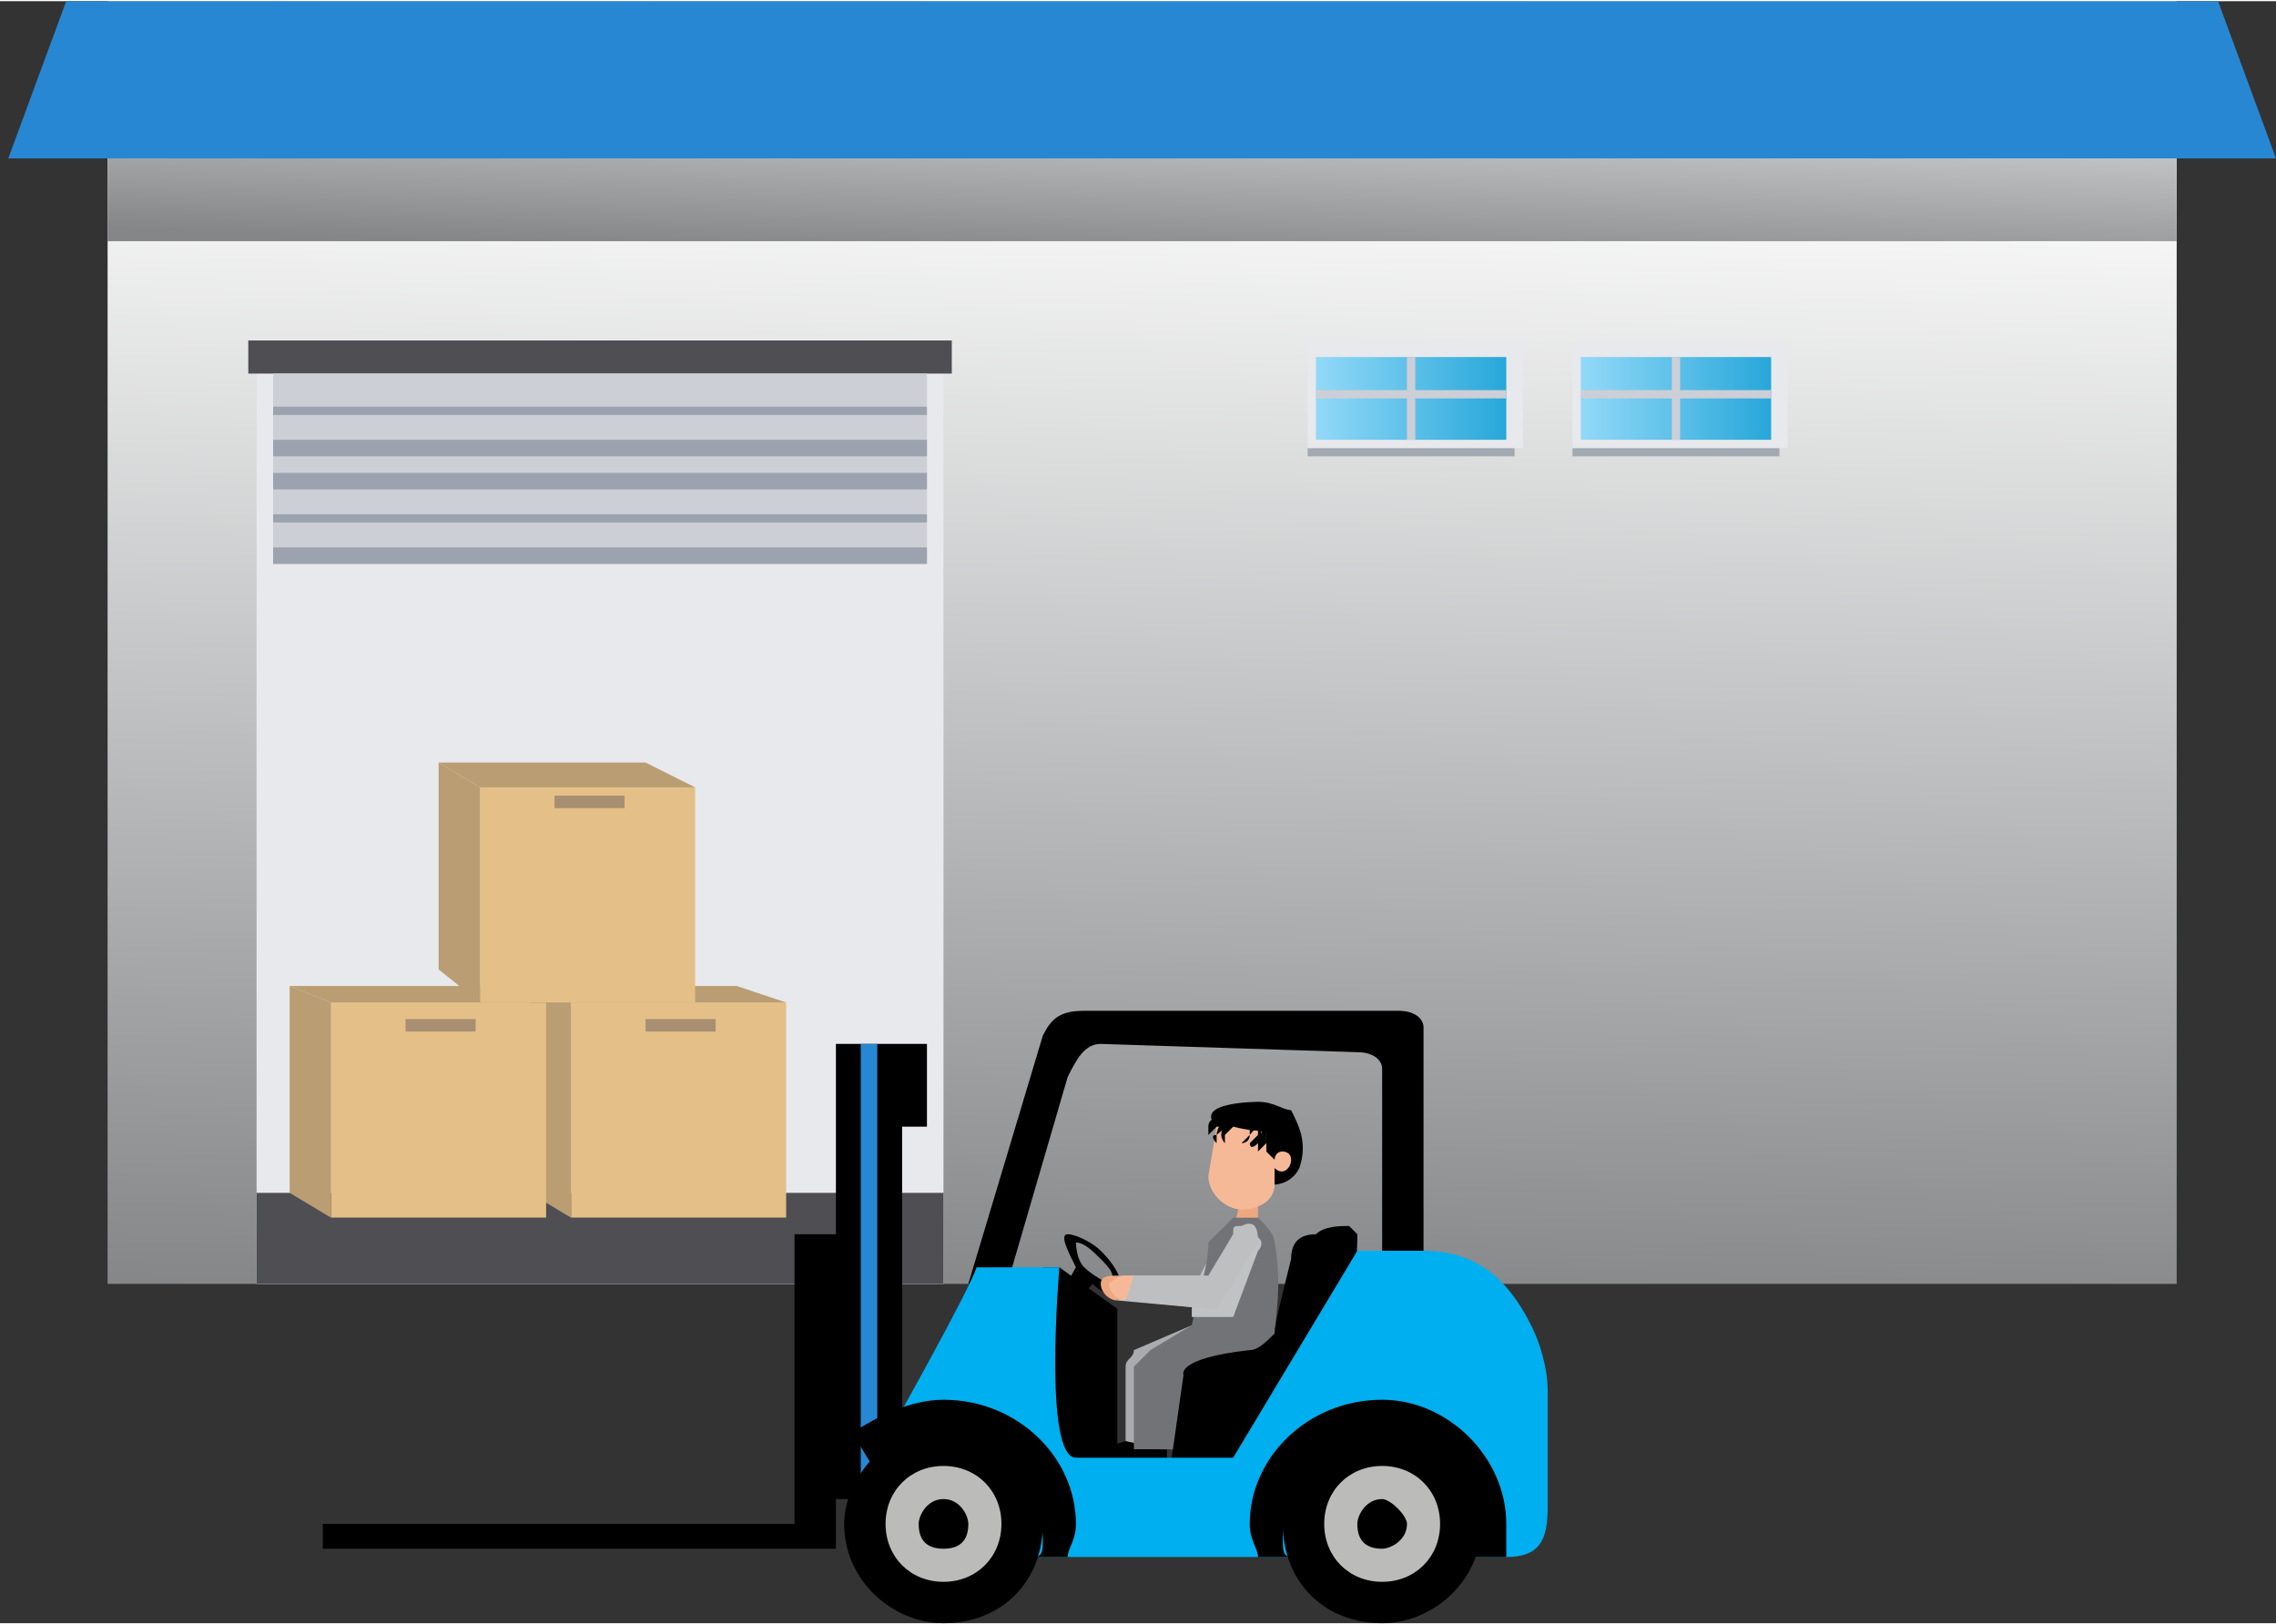 <svg xmlns="http://www.w3.org/2000/svg" width="276" height="197" viewBox="0 0 275 196" xmlns:xlink="http://www.w3.org/1999/xlink" shape-rendering="geometricPrecision" text-rendering="geometricPrecision" image-rendering="optimizeQuality" fill-rule="evenodd" clip-rule="evenodd"><rect x="0" y="0" width="275" height="196" fill="#333333" stroke="none"/><defs><linearGradient id="id0" gradientUnits="userSpaceOnUse" x1="137.401" y1="31.705" x2="138.6" y2="-2.827"><stop offset="0" stop-color="#848688"/><stop offset="1" stop-color="#fff"/></linearGradient><linearGradient id="id1" gradientUnits="userSpaceOnUse" xlink:href="#id0" x1="136.191" y1="158.348" x2="139.809" y2="14.29"/><linearGradient id="id2" gradientUnits="userSpaceOnUse" x1="159.422" y1="47.84" x2="182.432" y2="47.84"><stop offset="0" stop-color="#91d8f7"/><stop offset="1" stop-color="#25a6d9"/></linearGradient><linearGradient id="id3" gradientUnits="userSpaceOnUse" xlink:href="#id2" x1="191.456" y1="47.84" x2="214.465" y2="47.84"/><style>.fil12{fill:#a98f71}.fil23{fill:#000}.fil13{fill:#ba9d72}.fil11{fill:#e4bf87}.fil15,.fil22{fill:#bdbfc1;fill-rule:nonzero}.fil22{fill:#f6b998}.fil16,.fil5,.fil7{fill:#eea880;fill-rule:nonzero}.fil5,.fil7{fill:#e8e9ec}.fil7{fill:#cdcfd6}.fil10,.fil25,.fil4{fill:#bbbbba;fill-rule:nonzero}.fil10,.fil4{fill:#a3a9b3}.fil10{fill:#9da2af}.fil14,.fil3,.fil9{fill:#4e4e53;fill-rule:nonzero}.fil14,.fil3{fill:#000}.fil3{fill:#2887d2}</style></defs><g id="Layer_x0020_1"><g id="_719097056"><path fill="none" d="M0 0h275v196H0z"/><path fill="url(#id1)" fill-rule="nonzero" d="M13 155h250V17H13z"/><path fill="url(#id0)" fill-rule="nonzero" d="M13 29h250V0H13z"/><path class="fil3" d="M275 19H1L8 0h260z"/><path class="fil4" d="M183 55h-25V42v12h25zM215 55h-25V42v12h25z"/><path class="fil5" d="M158 54h26V41h-26z"/><path fill="url(#id2)" fill-rule="nonzero" d="M159 53h23V43h-23z"/><path class="fil7" d="M170 53h1V43h-1z"/><path class="fil7" d="M159 48h23v-1h-23z"/><path class="fil5" d="M190 54h26V41h-26z"/><path fill="url(#id3)" fill-rule="nonzero" d="M191 53h23V43h-23z"/><path class="fil7" d="M202 53h1V43h-1z"/><path class="fil7" d="M191 48h23v-1h-23z"/><g><path class="fil5" d="M31 155h83V44H31z"/><path class="fil9" d="M30 45h85v-4H30zM31 155h83v-11H31z"/><path class="fil7" d="M33 68h79V45H33z"/><path class="fil10" d="M33 50h79v-1H33zM33 55h79v-2H33zM33 59h79v-2H33zM33 63h79v-1H33zM33 68h79v-2H33z"/></g><g><path class="fil11" d="M69 121h25.987v25.987H69z"/><path class="fil12" d="M78 123h8.469v1.508H78z"/><path class="fil13" d="M95 121l-6-2H64l5 2h26z"/><path class="fil13" d="M69 147l-5-3v-25l5 2v26z"/></g><g><path class="fil11" d="M40 121h25.987v25.987H40z"/><path class="fil12" d="M49 123h8.469v1.508H49z"/><path class="fil13" d="M66 121l-6-2H35l5 2h26z"/><path class="fil13" d="M40 147l-5-3v-25l5 2v26z"/></g><g><path class="fil11" d="M58 95h25.987v25.987H58z"/><path class="fil12" d="M67 96h8.469v1.508H67z"/><path class="fil13" d="M84 95l-6-3H53l5 3h26z"/><path class="fil13" d="M58 121l-5-4V92l5 3v26z"/></g><g><path class="fil14" d="M134 155c1-1 0-2-1-3s-2-2-3-2c0 0 0 2 1 3s3 2 3 2zm-8 5l4-7c-1-2-2-4-1-4s3 1 4 2c2 2 3 4 2 5 0 1-2 0-3-1l-4 5h-2z"/><path class="fil15" d="M146 158l5-8v-1s0-2-2-1h-1l-3 6h-9l-1 3 11 1z"/><path class="fil16" d="M135 154h1l-1 3c-1 0-2-1-2-2s1-1 2-1zM152 145v4h-3l1-5z"/><path d="M144 160l-7 3c0 1-1 1-1 2v9l5 1 1-8 7-1c2 0 3-1 3-3l1-3h-9z" fill="#a9abae" fill-rule="nonzero"/><path class="fil14" d="M140 175v2h-7s-1-2 3-3l4 1z"/><path d="M139 163l5-3c1-5 2-7 2-10l3-3h3c1 1 2 2 2 3 1 5 0 10 0 11l-1 2c0 2-1 3-2 3l-8 1-1 8h-5v-10l2-2z" fill="#727376" fill-rule="nonzero"/><path d="M144 158v1-1z" fill="#ebe1b6" fill-rule="nonzero"/><path d="M144 158c0-1 1-2 1-3 0 1-1 2-1 3z" fill="#d97839" fill-rule="nonzero"/><path d="M148 159h1l3-8c1-1 0-2-1-2h-1-1l-3 6h-1c0 1-1 2-1 3v1h4z" fill="#bfc3c4" fill-rule="nonzero"/><path class="fil15" d="M146 158h1l5-8c0-1 0-3-2-2-1 0-1 0-1 1l-3 5h-9l-1 3 10 1z"/><path class="fil22" d="M136 154h1l-1 3c-1 0-2-1-2-2 0 0 1-1 2-1z"/><path class="fil14" d="M152 133c2 0 3 1 4 1 1 2 2 4 1 7-1 2-3 2-3 2v-2-2 1h-1v-3h-4c-1 0-2-1-2-1-3-3 5-3 5-3z"/><path class="fil22" d="M153 137v2l1 1s0-1 1-1c0 0 1 0 1 1s-1 2-2 1v2c0 2-2 3-4 3s-4-2-4-4l1-6h2c4 1 4 0 4 1z"/><path class="fil14" d="M141 175v3l-6-1s-1-2 2-2h4z"/><path class="fil23" d="M152 136v1l-1 1s0 1 1 0 0-2 0-2zM151 135v2l-1 1s1 0 1-1c1-1 1-2 1-2h-1z"/><path class="fil23" d="M152 136s1 1 0 1v2l1-1v-2h-1zM149 136s-1 0-2 1v1s-1-1 0-1c0-1 1-2 1-2l1 1z"/><path class="fil23" d="M149 136l-1 1v1s-1-1 0-2l1-1v1zM148 135s-1 0-1 1l-1 1v-1c0-1 1-1 1-1h1z"/><path class="fil14" d="M96 184v-35h5v-23h11v10h-3v45h-8v-27 33H39v-3z"/><path class="fil3" d="M106 181h-2v-55h2z"/><path class="fil14" d="M126 125c1-2 2-3 5-3h38c2 0 3 1 3 2v29l-5 5v-29c0-1-1-2-3-2l-31-1c-2 0-3 2-4 4l-7 24v1h-5l9-30z"/><path class="fil14" d="M128 153l7 5v21h-9v-26zM154 161c0-1 1-5 2-9 0-2 1-3 3-3 1-1 3-1 4-1l1 1c0 5-1 14-4 17-5 6-10 14-10 14h-9l2-14s-1-2 8-3c1 0 2-1 3-2z"/><path d="M118 153h10s-2 23 2 23h19l15-25h8c6 0 10 3 13 9 1 2 2 5 2 8v14c0 4-1 6-5 6h-72c7-14-2-16-2-16s9-16 10-19z" fill="#00afef" fill-rule="nonzero"/><path class="fil14" d="M167 169c8 0 15 7 15 15v4h-4v-2c0-7-5-13-11-13-7 0-12 6-12 13 0 1 0 2 1 2h-4c0-1-1-2-1-4 0-8 7-15 16-15zM106 178l-3-5c3-2 7-4 11-4 9 0 16 7 16 15 0 2-1 3-1 4h-4c1 0 1-1 1-2 0-7-5-13-12-13-3 0-6 2-8 5z"/><path class="fil14" d="M102 184c0 7 6 12 12 12 7 0 12-5 12-12 0-6-5-12-12-12-6 0-12 6-12 12z"/><path class="fil25" d="M107 184c0 4 3 7 7 7s7-3 7-7-3-7-7-7-7 3-7 7z"/><path class="fil14" d="M155 184c0 7 5 12 12 12 6 0 12-5 12-12 0-6-6-12-12-12-7 0-12 6-12 12z"/><path class="fil25" d="M160 184c0 4 3 7 7 7s7-3 7-7-3-7-7-7-7 3-7 7z"/><path class="fil14" d="M111 184c0 2 1 3 3 3s3-1 3-3c0-1-1-3-3-3s-3 2-3 3zM164 184c0 2 1 3 3 3 1 0 3-1 3-3 0-1-2-3-3-3-2 0-3 2-3 3z"/></g></g></g></svg>